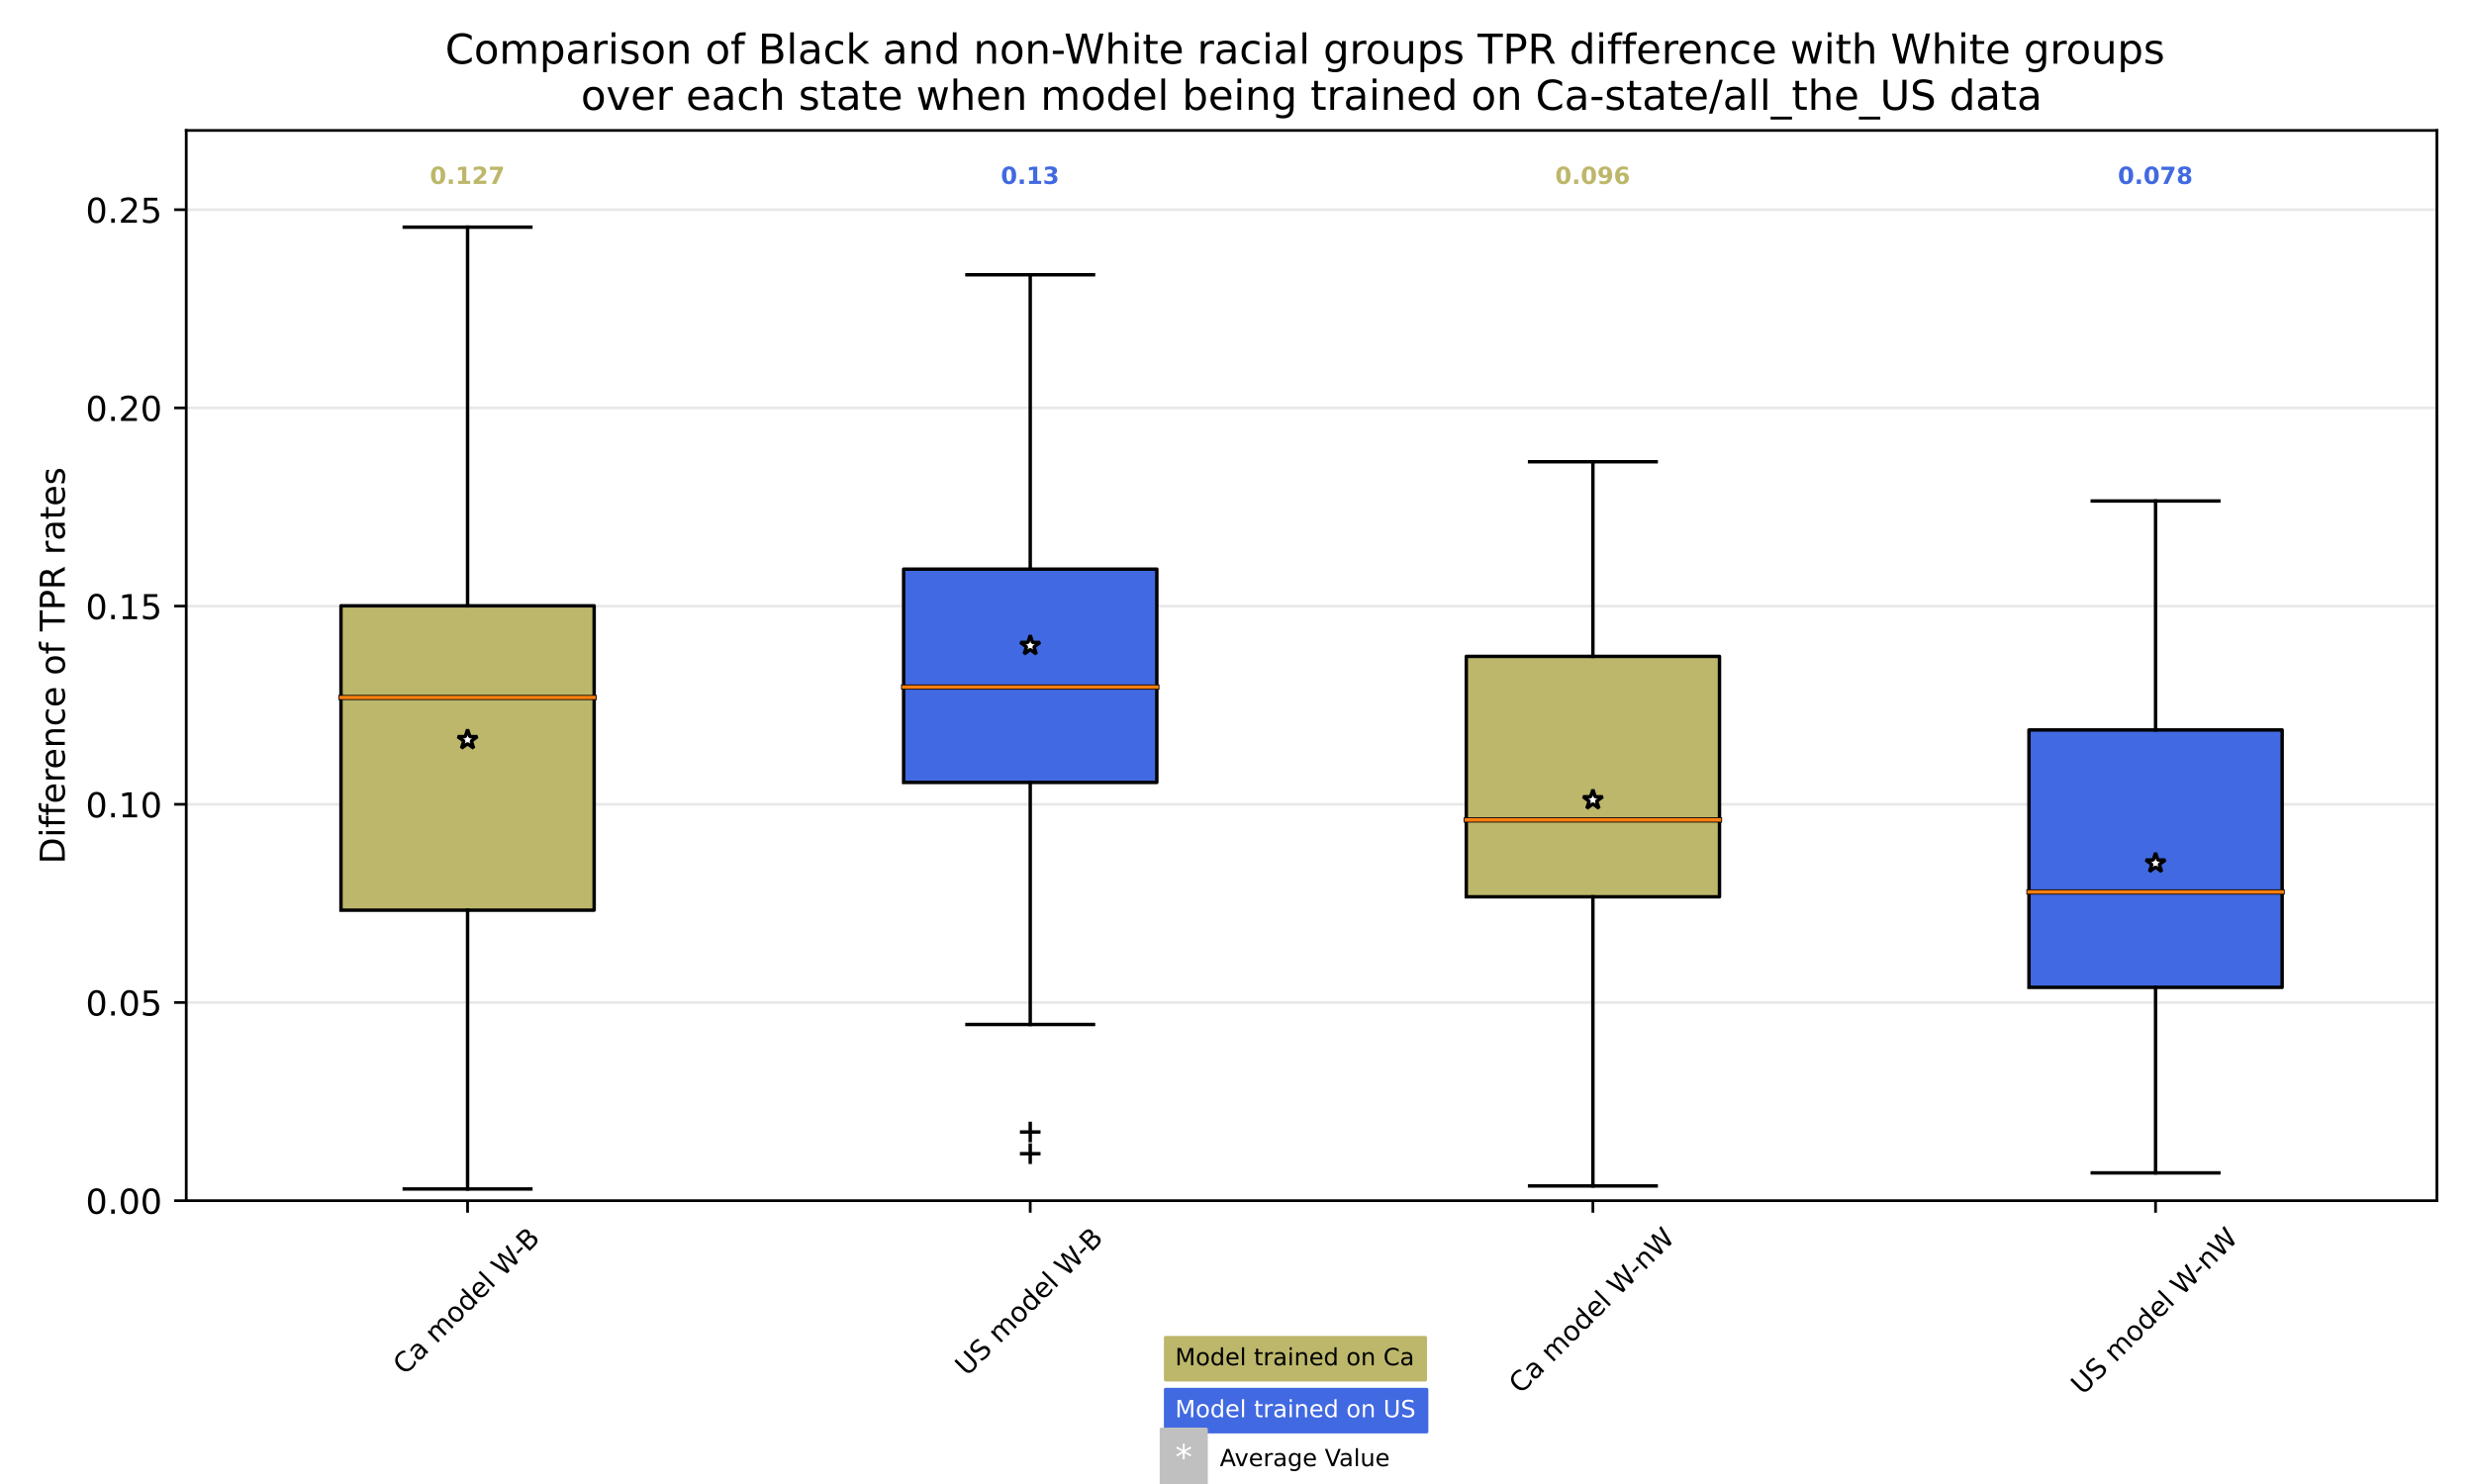 <?xml version="1.0" encoding="utf-8" standalone="no"?>
<!DOCTYPE svg PUBLIC "-//W3C//DTD SVG 1.1//EN"
  "http://www.w3.org/Graphics/SVG/1.1/DTD/svg11.dtd">
<!-- Created with matplotlib (https://matplotlib.org/) -->
<svg height="432pt" version="1.1" viewBox="0 0 720 432" width="720pt" xmlns="http://www.w3.org/2000/svg" xmlns:xlink="http://www.w3.org/1999/xlink">
 <defs>
  <style type="text/css">*{stroke-linecap:butt;stroke-linejoin:round;}</style>
 </defs>
 <g id="figure_1">
  <g id="patch_1">
   <path d="M 0 432 
L 720 432 
L 720 0 
L 0 0 
z
" style="fill:#ffffff;"/>
  </g>
  <g id="axes_1">
   <g id="patch_2">
    <path d="M 54.2 349.527 
L 709.2 349.527 
L 709.2 37.968 
L 54.2 37.968 
z
" style="fill:#ffffff;"/>
   </g>
   <g id="matplotlib.axis_1">
    <g id="xtick_1">
     <g id="line2d_1">
      <defs>
       <path d="M 0 0 
L 0 3.5 
" id="mcd577fee6e" style="stroke:#000000;stroke-width:0.8;"/>
      </defs>
      <g>
       <use style="stroke:#000000;stroke-width:0.8;" x="136.075" xlink:href="#mcd577fee6e" y="349.527"/>
      </g>
     </g>
     <g id="text_1">
      <!-- Ca model W-B -->
      <g transform="translate(117.78 400.536)rotate(-45)scale(0.08 -0.08)">
       <defs>
        <path d="M 64.406 67.281 
L 64.406 56.891 
Q 59.422 61.531 53.781 63.812 
Q 48.141 66.109 41.797 66.109 
Q 29.297 66.109 22.656 58.469 
Q 16.016 50.828 16.016 36.375 
Q 16.016 21.969 22.656 14.328 
Q 29.297 6.688 41.797 6.688 
Q 48.141 6.688 53.781 8.984 
Q 59.422 11.281 64.406 15.922 
L 64.406 5.609 
Q 59.234 2.094 53.438 0.328 
Q 47.656 -1.422 41.219 -1.422 
Q 24.656 -1.422 15.125 8.703 
Q 5.609 18.844 5.609 36.375 
Q 5.609 53.953 15.125 64.078 
Q 24.656 74.219 41.219 74.219 
Q 47.75 74.219 53.531 72.484 
Q 59.328 70.75 64.406 67.281 
z
" id="DejaVuSans-67"/>
        <path d="M 34.281 27.484 
Q 23.391 27.484 19.188 25 
Q 14.984 22.516 14.984 16.5 
Q 14.984 11.719 18.141 8.906 
Q 21.297 6.109 26.703 6.109 
Q 34.188 6.109 38.703 11.406 
Q 43.219 16.703 43.219 25.484 
L 43.219 27.484 
z
M 52.203 31.203 
L 52.203 0 
L 43.219 0 
L 43.219 8.297 
Q 40.141 3.328 35.547 0.953 
Q 30.953 -1.422 24.312 -1.422 
Q 15.922 -1.422 10.953 3.297 
Q 6 8.016 6 15.922 
Q 6 25.141 12.172 29.828 
Q 18.359 34.516 30.609 34.516 
L 43.219 34.516 
L 43.219 35.406 
Q 43.219 41.609 39.141 45 
Q 35.062 48.391 27.688 48.391 
Q 23 48.391 18.547 47.266 
Q 14.109 46.141 10.016 43.891 
L 10.016 52.203 
Q 14.938 54.109 19.578 55.047 
Q 24.219 56 28.609 56 
Q 40.484 56 46.344 49.844 
Q 52.203 43.703 52.203 31.203 
z
" id="DejaVuSans-97"/>
        <path id="DejaVuSans-32"/>
        <path d="M 52 44.188 
Q 55.375 50.25 60.062 53.125 
Q 64.75 56 71.094 56 
Q 79.641 56 84.281 50.016 
Q 88.922 44.047 88.922 33.016 
L 88.922 0 
L 79.891 0 
L 79.891 32.719 
Q 79.891 40.578 77.094 44.375 
Q 74.312 48.188 68.609 48.188 
Q 61.625 48.188 57.562 43.547 
Q 53.516 38.922 53.516 30.906 
L 53.516 0 
L 44.484 0 
L 44.484 32.719 
Q 44.484 40.625 41.703 44.406 
Q 38.922 48.188 33.109 48.188 
Q 26.219 48.188 22.156 43.531 
Q 18.109 38.875 18.109 30.906 
L 18.109 0 
L 9.078 0 
L 9.078 54.688 
L 18.109 54.688 
L 18.109 46.188 
Q 21.188 51.219 25.484 53.609 
Q 29.781 56 35.688 56 
Q 41.656 56 45.828 52.969 
Q 50 49.953 52 44.188 
z
" id="DejaVuSans-109"/>
        <path d="M 30.609 48.391 
Q 23.391 48.391 19.188 42.75 
Q 14.984 37.109 14.984 27.297 
Q 14.984 17.484 19.156 11.844 
Q 23.344 6.203 30.609 6.203 
Q 37.797 6.203 41.984 11.859 
Q 46.188 17.531 46.188 27.297 
Q 46.188 37.016 41.984 42.703 
Q 37.797 48.391 30.609 48.391 
z
M 30.609 56 
Q 42.328 56 49.016 48.375 
Q 55.719 40.766 55.719 27.297 
Q 55.719 13.875 49.016 6.219 
Q 42.328 -1.422 30.609 -1.422 
Q 18.844 -1.422 12.172 6.219 
Q 5.516 13.875 5.516 27.297 
Q 5.516 40.766 12.172 48.375 
Q 18.844 56 30.609 56 
z
" id="DejaVuSans-111"/>
        <path d="M 45.406 46.391 
L 45.406 75.984 
L 54.391 75.984 
L 54.391 0 
L 45.406 0 
L 45.406 8.203 
Q 42.578 3.328 38.25 0.953 
Q 33.938 -1.422 27.875 -1.422 
Q 17.969 -1.422 11.734 6.484 
Q 5.516 14.406 5.516 27.297 
Q 5.516 40.188 11.734 48.094 
Q 17.969 56 27.875 56 
Q 33.938 56 38.25 53.625 
Q 42.578 51.266 45.406 46.391 
z
M 14.797 27.297 
Q 14.797 17.391 18.875 11.75 
Q 22.953 6.109 30.078 6.109 
Q 37.203 6.109 41.297 11.75 
Q 45.406 17.391 45.406 27.297 
Q 45.406 37.203 41.297 42.844 
Q 37.203 48.484 30.078 48.484 
Q 22.953 48.484 18.875 42.844 
Q 14.797 37.203 14.797 27.297 
z
" id="DejaVuSans-100"/>
        <path d="M 56.203 29.594 
L 56.203 25.203 
L 14.891 25.203 
Q 15.484 15.922 20.484 11.062 
Q 25.484 6.203 34.422 6.203 
Q 39.594 6.203 44.453 7.469 
Q 49.312 8.734 54.109 11.281 
L 54.109 2.781 
Q 49.266 0.734 44.188 -0.344 
Q 39.109 -1.422 33.891 -1.422 
Q 20.797 -1.422 13.156 6.188 
Q 5.516 13.812 5.516 26.812 
Q 5.516 40.234 12.766 48.109 
Q 20.016 56 32.328 56 
Q 43.359 56 49.781 48.891 
Q 56.203 41.797 56.203 29.594 
z
M 47.219 32.234 
Q 47.125 39.594 43.094 43.984 
Q 39.062 48.391 32.422 48.391 
Q 24.906 48.391 20.391 44.141 
Q 15.875 39.891 15.188 32.172 
z
" id="DejaVuSans-101"/>
        <path d="M 9.422 75.984 
L 18.406 75.984 
L 18.406 0 
L 9.422 0 
z
" id="DejaVuSans-108"/>
        <path d="M 3.328 72.906 
L 13.281 72.906 
L 28.609 11.281 
L 43.891 72.906 
L 54.984 72.906 
L 70.312 11.281 
L 85.594 72.906 
L 95.609 72.906 
L 77.297 0 
L 64.891 0 
L 49.516 63.281 
L 33.984 0 
L 21.578 0 
z
" id="DejaVuSans-87"/>
        <path d="M 4.891 31.391 
L 31.203 31.391 
L 31.203 23.391 
L 4.891 23.391 
z
" id="DejaVuSans-45"/>
        <path d="M 19.672 34.812 
L 19.672 8.109 
L 35.5 8.109 
Q 43.453 8.109 47.281 11.406 
Q 51.125 14.703 51.125 21.484 
Q 51.125 28.328 47.281 31.562 
Q 43.453 34.812 35.5 34.812 
z
M 19.672 64.797 
L 19.672 42.828 
L 34.281 42.828 
Q 41.5 42.828 45.031 45.531 
Q 48.578 48.25 48.578 53.812 
Q 48.578 59.328 45.031 62.062 
Q 41.5 64.797 34.281 64.797 
z
M 9.812 72.906 
L 35.016 72.906 
Q 46.297 72.906 52.391 68.219 
Q 58.5 63.531 58.5 54.891 
Q 58.5 48.188 55.375 44.234 
Q 52.25 40.281 46.188 39.312 
Q 53.469 37.75 57.5 32.781 
Q 61.531 27.828 61.531 20.406 
Q 61.531 10.641 54.891 5.312 
Q 48.25 0 35.984 0 
L 9.812 0 
z
" id="DejaVuSans-66"/>
       </defs>
       <use xlink:href="#DejaVuSans-67"/>
       <use x="69.824" xlink:href="#DejaVuSans-97"/>
       <use x="131.104" xlink:href="#DejaVuSans-32"/>
       <use x="162.891" xlink:href="#DejaVuSans-109"/>
       <use x="260.303" xlink:href="#DejaVuSans-111"/>
       <use x="321.484" xlink:href="#DejaVuSans-100"/>
       <use x="384.961" xlink:href="#DejaVuSans-101"/>
       <use x="446.484" xlink:href="#DejaVuSans-108"/>
       <use x="474.268" xlink:href="#DejaVuSans-32"/>
       <use x="506.055" xlink:href="#DejaVuSans-87"/>
       <use x="600.932" xlink:href="#DejaVuSans-45"/>
       <use x="633.391" xlink:href="#DejaVuSans-66"/>
      </g>
     </g>
    </g>
    <g id="xtick_2">
     <g id="line2d_2">
      <g>
       <use style="stroke:#000000;stroke-width:0.8;" x="299.825" xlink:href="#mcd577fee6e" y="349.527"/>
      </g>
     </g>
     <g id="text_2">
      <!-- US model W-B -->
      <g transform="translate(281.373 400.851)rotate(-45)scale(0.08 -0.08)">
       <defs>
        <path d="M 8.688 72.906 
L 18.609 72.906 
L 18.609 28.609 
Q 18.609 16.891 22.844 11.734 
Q 27.094 6.594 36.625 6.594 
Q 46.094 6.594 50.344 11.734 
Q 54.594 16.891 54.594 28.609 
L 54.594 72.906 
L 64.5 72.906 
L 64.5 27.391 
Q 64.5 13.141 57.438 5.859 
Q 50.391 -1.422 36.625 -1.422 
Q 22.797 -1.422 15.734 5.859 
Q 8.688 13.141 8.688 27.391 
z
" id="DejaVuSans-85"/>
        <path d="M 53.516 70.516 
L 53.516 60.891 
Q 47.906 63.578 42.922 64.891 
Q 37.938 66.219 33.297 66.219 
Q 25.25 66.219 20.875 63.094 
Q 16.5 59.969 16.5 54.203 
Q 16.5 49.359 19.406 46.891 
Q 22.312 44.438 30.422 42.922 
L 36.375 41.703 
Q 47.406 39.594 52.656 34.297 
Q 57.906 29 57.906 20.125 
Q 57.906 9.516 50.797 4.047 
Q 43.703 -1.422 29.984 -1.422 
Q 24.812 -1.422 18.969 -0.25 
Q 13.141 0.922 6.891 3.219 
L 6.891 13.375 
Q 12.891 10.016 18.656 8.297 
Q 24.422 6.594 29.984 6.594 
Q 38.422 6.594 43.016 9.906 
Q 47.609 13.234 47.609 19.391 
Q 47.609 24.75 44.312 27.781 
Q 41.016 30.812 33.5 32.328 
L 27.484 33.5 
Q 16.453 35.688 11.516 40.375 
Q 6.594 45.062 6.594 53.422 
Q 6.594 63.094 13.406 68.656 
Q 20.219 74.219 32.172 74.219 
Q 37.312 74.219 42.625 73.281 
Q 47.953 72.359 53.516 70.516 
z
" id="DejaVuSans-83"/>
       </defs>
       <use xlink:href="#DejaVuSans-85"/>
       <use x="73.193" xlink:href="#DejaVuSans-83"/>
       <use x="136.67" xlink:href="#DejaVuSans-32"/>
       <use x="168.457" xlink:href="#DejaVuSans-109"/>
       <use x="265.869" xlink:href="#DejaVuSans-111"/>
       <use x="327.051" xlink:href="#DejaVuSans-100"/>
       <use x="390.527" xlink:href="#DejaVuSans-101"/>
       <use x="452.051" xlink:href="#DejaVuSans-108"/>
       <use x="479.834" xlink:href="#DejaVuSans-32"/>
       <use x="511.621" xlink:href="#DejaVuSans-87"/>
       <use x="606.498" xlink:href="#DejaVuSans-45"/>
       <use x="638.957" xlink:href="#DejaVuSans-66"/>
      </g>
     </g>
    </g>
    <g id="xtick_3">
     <g id="line2d_3">
      <g>
       <use style="stroke:#000000;stroke-width:0.8;" x="463.575" xlink:href="#mcd577fee6e" y="349.527"/>
      </g>
     </g>
     <g id="text_3">
      <!-- Ca model W-nW -->
      <g transform="translate(442.529 406.038)rotate(-45)scale(0.08 -0.08)">
       <defs>
        <path d="M 54.891 33.016 
L 54.891 0 
L 45.906 0 
L 45.906 32.719 
Q 45.906 40.484 42.875 44.328 
Q 39.844 48.188 33.797 48.188 
Q 26.516 48.188 22.312 43.547 
Q 18.109 38.922 18.109 30.906 
L 18.109 0 
L 9.078 0 
L 9.078 54.688 
L 18.109 54.688 
L 18.109 46.188 
Q 21.344 51.125 25.703 53.562 
Q 30.078 56 35.797 56 
Q 45.219 56 50.047 50.172 
Q 54.891 44.344 54.891 33.016 
z
" id="DejaVuSans-110"/>
       </defs>
       <use xlink:href="#DejaVuSans-67"/>
       <use x="69.824" xlink:href="#DejaVuSans-97"/>
       <use x="131.104" xlink:href="#DejaVuSans-32"/>
       <use x="162.891" xlink:href="#DejaVuSans-109"/>
       <use x="260.303" xlink:href="#DejaVuSans-111"/>
       <use x="321.484" xlink:href="#DejaVuSans-100"/>
       <use x="384.961" xlink:href="#DejaVuSans-101"/>
       <use x="446.484" xlink:href="#DejaVuSans-108"/>
       <use x="474.268" xlink:href="#DejaVuSans-32"/>
       <use x="506.055" xlink:href="#DejaVuSans-87"/>
       <use x="600.932" xlink:href="#DejaVuSans-45"/>
       <use x="637.016" xlink:href="#DejaVuSans-110"/>
       <use x="700.395" xlink:href="#DejaVuSans-87"/>
      </g>
     </g>
    </g>
    <g id="xtick_4">
     <g id="line2d_4">
      <g>
       <use style="stroke:#000000;stroke-width:0.8;" x="627.325" xlink:href="#mcd577fee6e" y="349.527"/>
      </g>
     </g>
     <g id="text_4">
      <!-- US model W-nW -->
      <g transform="translate(606.122 406.353)rotate(-45)scale(0.08 -0.08)">
       <use xlink:href="#DejaVuSans-85"/>
       <use x="73.193" xlink:href="#DejaVuSans-83"/>
       <use x="136.67" xlink:href="#DejaVuSans-32"/>
       <use x="168.457" xlink:href="#DejaVuSans-109"/>
       <use x="265.869" xlink:href="#DejaVuSans-111"/>
       <use x="327.051" xlink:href="#DejaVuSans-100"/>
       <use x="390.527" xlink:href="#DejaVuSans-101"/>
       <use x="452.051" xlink:href="#DejaVuSans-108"/>
       <use x="479.834" xlink:href="#DejaVuSans-32"/>
       <use x="511.621" xlink:href="#DejaVuSans-87"/>
       <use x="606.498" xlink:href="#DejaVuSans-45"/>
       <use x="642.582" xlink:href="#DejaVuSans-110"/>
       <use x="705.961" xlink:href="#DejaVuSans-87"/>
      </g>
     </g>
    </g>
    <g id="text_5">
     <!--   -->
     <g transform="translate(380.111 419.128)scale(0.1 -0.1)">
      <use xlink:href="#DejaVuSans-32"/>
     </g>
    </g>
   </g>
   <g id="matplotlib.axis_2">
    <g id="ytick_1">
     <g id="line2d_5">
      <path clip-path="url(#pe6676afaf5)" d="M 54.2 349.527 
L 709.2 349.527 
" style="fill:none;stroke:#d3d3d3;stroke-linecap:square;stroke-opacity:0.5;stroke-width:0.8;"/>
     </g>
     <g id="line2d_6">
      <defs>
       <path d="M 0 0 
L -3.5 0 
" id="m3fcc0affda" style="stroke:#000000;stroke-width:0.8;"/>
      </defs>
      <g>
       <use style="stroke:#000000;stroke-width:0.8;" x="54.2" xlink:href="#m3fcc0affda" y="349.527"/>
      </g>
     </g>
     <g id="text_6">
      <!-- 0.00 -->
      <g transform="translate(24.934 353.326)scale(0.1 -0.1)">
       <defs>
        <path d="M 31.781 66.406 
Q 24.172 66.406 20.328 58.906 
Q 16.5 51.422 16.5 36.375 
Q 16.5 21.391 20.328 13.891 
Q 24.172 6.391 31.781 6.391 
Q 39.453 6.391 43.281 13.891 
Q 47.125 21.391 47.125 36.375 
Q 47.125 51.422 43.281 58.906 
Q 39.453 66.406 31.781 66.406 
z
M 31.781 74.219 
Q 44.047 74.219 50.516 64.516 
Q 56.984 54.828 56.984 36.375 
Q 56.984 17.969 50.516 8.266 
Q 44.047 -1.422 31.781 -1.422 
Q 19.531 -1.422 13.062 8.266 
Q 6.594 17.969 6.594 36.375 
Q 6.594 54.828 13.062 64.516 
Q 19.531 74.219 31.781 74.219 
z
" id="DejaVuSans-48"/>
        <path d="M 10.688 12.406 
L 21 12.406 
L 21 0 
L 10.688 0 
z
" id="DejaVuSans-46"/>
       </defs>
       <use xlink:href="#DejaVuSans-48"/>
       <use x="63.623" xlink:href="#DejaVuSans-46"/>
       <use x="95.41" xlink:href="#DejaVuSans-48"/>
       <use x="159.033" xlink:href="#DejaVuSans-48"/>
      </g>
     </g>
    </g>
    <g id="ytick_2">
     <g id="line2d_7">
      <path clip-path="url(#pe6676afaf5)" d="M 54.2 291.83 
L 709.2 291.83 
" style="fill:none;stroke:#d3d3d3;stroke-linecap:square;stroke-opacity:0.5;stroke-width:0.8;"/>
     </g>
     <g id="line2d_8">
      <g>
       <use style="stroke:#000000;stroke-width:0.8;" x="54.2" xlink:href="#m3fcc0affda" y="291.83"/>
      </g>
     </g>
     <g id="text_7">
      <!-- 0.05 -->
      <g transform="translate(24.934 295.63)scale(0.1 -0.1)">
       <defs>
        <path d="M 10.797 72.906 
L 49.516 72.906 
L 49.516 64.594 
L 19.828 64.594 
L 19.828 46.734 
Q 21.969 47.469 24.109 47.828 
Q 26.266 48.188 28.422 48.188 
Q 40.625 48.188 47.75 41.5 
Q 54.891 34.812 54.891 23.391 
Q 54.891 11.625 47.562 5.094 
Q 40.234 -1.422 26.906 -1.422 
Q 22.312 -1.422 17.547 -0.641 
Q 12.797 0.141 7.719 1.703 
L 7.719 11.625 
Q 12.109 9.234 16.797 8.062 
Q 21.484 6.891 26.703 6.891 
Q 35.156 6.891 40.078 11.328 
Q 45.016 15.766 45.016 23.391 
Q 45.016 31 40.078 35.438 
Q 35.156 39.891 26.703 39.891 
Q 22.75 39.891 18.812 39.016 
Q 14.891 38.141 10.797 36.281 
z
" id="DejaVuSans-53"/>
       </defs>
       <use xlink:href="#DejaVuSans-48"/>
       <use x="63.623" xlink:href="#DejaVuSans-46"/>
       <use x="95.41" xlink:href="#DejaVuSans-48"/>
       <use x="159.033" xlink:href="#DejaVuSans-53"/>
      </g>
     </g>
    </g>
    <g id="ytick_3">
     <g id="line2d_9">
      <path clip-path="url(#pe6676afaf5)" d="M 54.2 234.134 
L 709.2 234.134 
" style="fill:none;stroke:#d3d3d3;stroke-linecap:square;stroke-opacity:0.5;stroke-width:0.8;"/>
     </g>
     <g id="line2d_10">
      <g>
       <use style="stroke:#000000;stroke-width:0.8;" x="54.2" xlink:href="#m3fcc0affda" y="234.134"/>
      </g>
     </g>
     <g id="text_8">
      <!-- 0.10 -->
      <g transform="translate(24.934 237.934)scale(0.1 -0.1)">
       <defs>
        <path d="M 12.406 8.297 
L 28.516 8.297 
L 28.516 63.922 
L 10.984 60.406 
L 10.984 69.391 
L 28.422 72.906 
L 38.281 72.906 
L 38.281 8.297 
L 54.391 8.297 
L 54.391 0 
L 12.406 0 
z
" id="DejaVuSans-49"/>
       </defs>
       <use xlink:href="#DejaVuSans-48"/>
       <use x="63.623" xlink:href="#DejaVuSans-46"/>
       <use x="95.41" xlink:href="#DejaVuSans-49"/>
       <use x="159.033" xlink:href="#DejaVuSans-48"/>
      </g>
     </g>
    </g>
    <g id="ytick_4">
     <g id="line2d_11">
      <path clip-path="url(#pe6676afaf5)" d="M 54.2 176.438 
L 709.2 176.438 
" style="fill:none;stroke:#d3d3d3;stroke-linecap:square;stroke-opacity:0.5;stroke-width:0.8;"/>
     </g>
     <g id="line2d_12">
      <g>
       <use style="stroke:#000000;stroke-width:0.8;" x="54.2" xlink:href="#m3fcc0affda" y="176.438"/>
      </g>
     </g>
     <g id="text_9">
      <!-- 0.15 -->
      <g transform="translate(24.934 180.238)scale(0.1 -0.1)">
       <use xlink:href="#DejaVuSans-48"/>
       <use x="63.623" xlink:href="#DejaVuSans-46"/>
       <use x="95.41" xlink:href="#DejaVuSans-49"/>
       <use x="159.033" xlink:href="#DejaVuSans-53"/>
      </g>
     </g>
    </g>
    <g id="ytick_5">
     <g id="line2d_13">
      <path clip-path="url(#pe6676afaf5)" d="M 54.2 118.742 
L 709.2 118.742 
" style="fill:none;stroke:#d3d3d3;stroke-linecap:square;stroke-opacity:0.5;stroke-width:0.8;"/>
     </g>
     <g id="line2d_14">
      <g>
       <use style="stroke:#000000;stroke-width:0.8;" x="54.2" xlink:href="#m3fcc0affda" y="118.742"/>
      </g>
     </g>
     <g id="text_10">
      <!-- 0.20 -->
      <g transform="translate(24.934 122.542)scale(0.1 -0.1)">
       <defs>
        <path d="M 19.188 8.297 
L 53.609 8.297 
L 53.609 0 
L 7.328 0 
L 7.328 8.297 
Q 12.938 14.109 22.625 23.891 
Q 32.328 33.688 34.812 36.531 
Q 39.547 41.844 41.422 45.531 
Q 43.312 49.219 43.312 52.781 
Q 43.312 58.594 39.234 62.25 
Q 35.156 65.922 28.609 65.922 
Q 23.969 65.922 18.812 64.312 
Q 13.672 62.703 7.812 59.422 
L 7.812 69.391 
Q 13.766 71.781 18.938 73 
Q 24.125 74.219 28.422 74.219 
Q 39.75 74.219 46.484 68.547 
Q 53.219 62.891 53.219 53.422 
Q 53.219 48.922 51.531 44.891 
Q 49.859 40.875 45.406 35.406 
Q 44.188 33.984 37.641 27.219 
Q 31.109 20.453 19.188 8.297 
z
" id="DejaVuSans-50"/>
       </defs>
       <use xlink:href="#DejaVuSans-48"/>
       <use x="63.623" xlink:href="#DejaVuSans-46"/>
       <use x="95.41" xlink:href="#DejaVuSans-50"/>
       <use x="159.033" xlink:href="#DejaVuSans-48"/>
      </g>
     </g>
    </g>
    <g id="ytick_6">
     <g id="line2d_15">
      <path clip-path="url(#pe6676afaf5)" d="M 54.2 61.046 
L 709.2 61.046 
" style="fill:none;stroke:#d3d3d3;stroke-linecap:square;stroke-opacity:0.5;stroke-width:0.8;"/>
     </g>
     <g id="line2d_16">
      <g>
       <use style="stroke:#000000;stroke-width:0.8;" x="54.2" xlink:href="#m3fcc0affda" y="61.046"/>
      </g>
     </g>
     <g id="text_11">
      <!-- 0.25 -->
      <g transform="translate(24.934 64.846)scale(0.1 -0.1)">
       <use xlink:href="#DejaVuSans-48"/>
       <use x="63.623" xlink:href="#DejaVuSans-46"/>
       <use x="95.41" xlink:href="#DejaVuSans-50"/>
       <use x="159.033" xlink:href="#DejaVuSans-53"/>
      </g>
     </g>
    </g>
    <g id="text_12">
     <!-- Difference of TPR rates -->
     <g transform="translate(18.855 251.488)rotate(-90)scale(0.1 -0.1)">
      <defs>
       <path d="M 19.672 64.797 
L 19.672 8.109 
L 31.594 8.109 
Q 46.688 8.109 53.688 14.938 
Q 60.688 21.781 60.688 36.531 
Q 60.688 51.172 53.688 57.984 
Q 46.688 64.797 31.594 64.797 
z
M 9.812 72.906 
L 30.078 72.906 
Q 51.266 72.906 61.172 64.094 
Q 71.094 55.281 71.094 36.531 
Q 71.094 17.672 61.125 8.828 
Q 51.172 0 30.078 0 
L 9.812 0 
z
" id="DejaVuSans-68"/>
       <path d="M 9.422 54.688 
L 18.406 54.688 
L 18.406 0 
L 9.422 0 
z
M 9.422 75.984 
L 18.406 75.984 
L 18.406 64.594 
L 9.422 64.594 
z
" id="DejaVuSans-105"/>
       <path d="M 37.109 75.984 
L 37.109 68.5 
L 28.516 68.5 
Q 23.688 68.5 21.797 66.547 
Q 19.922 64.594 19.922 59.516 
L 19.922 54.688 
L 34.719 54.688 
L 34.719 47.703 
L 19.922 47.703 
L 19.922 0 
L 10.891 0 
L 10.891 47.703 
L 2.297 47.703 
L 2.297 54.688 
L 10.891 54.688 
L 10.891 58.5 
Q 10.891 67.625 15.141 71.797 
Q 19.391 75.984 28.609 75.984 
z
" id="DejaVuSans-102"/>
       <path d="M 41.109 46.297 
Q 39.594 47.172 37.812 47.578 
Q 36.031 48 33.891 48 
Q 26.266 48 22.188 43.047 
Q 18.109 38.094 18.109 28.812 
L 18.109 0 
L 9.078 0 
L 9.078 54.688 
L 18.109 54.688 
L 18.109 46.188 
Q 20.953 51.172 25.484 53.578 
Q 30.031 56 36.531 56 
Q 37.453 56 38.578 55.875 
Q 39.703 55.766 41.062 55.516 
z
" id="DejaVuSans-114"/>
       <path d="M 48.781 52.594 
L 48.781 44.188 
Q 44.969 46.297 41.141 47.344 
Q 37.312 48.391 33.406 48.391 
Q 24.656 48.391 19.812 42.844 
Q 14.984 37.312 14.984 27.297 
Q 14.984 17.281 19.812 11.734 
Q 24.656 6.203 33.406 6.203 
Q 37.312 6.203 41.141 7.25 
Q 44.969 8.297 48.781 10.406 
L 48.781 2.094 
Q 45.016 0.344 40.984 -0.531 
Q 36.969 -1.422 32.422 -1.422 
Q 20.062 -1.422 12.781 6.344 
Q 5.516 14.109 5.516 27.297 
Q 5.516 40.672 12.859 48.328 
Q 20.219 56 33.016 56 
Q 37.156 56 41.109 55.141 
Q 45.062 54.297 48.781 52.594 
z
" id="DejaVuSans-99"/>
       <path d="M -0.297 72.906 
L 61.375 72.906 
L 61.375 64.594 
L 35.5 64.594 
L 35.5 0 
L 25.594 0 
L 25.594 64.594 
L -0.297 64.594 
z
" id="DejaVuSans-84"/>
       <path d="M 19.672 64.797 
L 19.672 37.406 
L 32.078 37.406 
Q 38.969 37.406 42.719 40.969 
Q 46.484 44.531 46.484 51.125 
Q 46.484 57.672 42.719 61.234 
Q 38.969 64.797 32.078 64.797 
z
M 9.812 72.906 
L 32.078 72.906 
Q 44.344 72.906 50.609 67.359 
Q 56.891 61.812 56.891 51.125 
Q 56.891 40.328 50.609 34.812 
Q 44.344 29.297 32.078 29.297 
L 19.672 29.297 
L 19.672 0 
L 9.812 0 
z
" id="DejaVuSans-80"/>
       <path d="M 44.391 34.188 
Q 47.562 33.109 50.562 29.594 
Q 53.562 26.078 56.594 19.922 
L 66.609 0 
L 56 0 
L 46.688 18.703 
Q 43.062 26.031 39.672 28.422 
Q 36.281 30.812 30.422 30.812 
L 19.672 30.812 
L 19.672 0 
L 9.812 0 
L 9.812 72.906 
L 32.078 72.906 
Q 44.578 72.906 50.734 67.672 
Q 56.891 62.453 56.891 51.906 
Q 56.891 45.016 53.688 40.469 
Q 50.484 35.938 44.391 34.188 
z
M 19.672 64.797 
L 19.672 38.922 
L 32.078 38.922 
Q 39.203 38.922 42.844 42.219 
Q 46.484 45.516 46.484 51.906 
Q 46.484 58.297 42.844 61.547 
Q 39.203 64.797 32.078 64.797 
z
" id="DejaVuSans-82"/>
       <path d="M 18.312 70.219 
L 18.312 54.688 
L 36.812 54.688 
L 36.812 47.703 
L 18.312 47.703 
L 18.312 18.016 
Q 18.312 11.328 20.141 9.422 
Q 21.969 7.516 27.594 7.516 
L 36.812 7.516 
L 36.812 0 
L 27.594 0 
Q 17.188 0 13.234 3.875 
Q 9.281 7.766 9.281 18.016 
L 9.281 47.703 
L 2.688 47.703 
L 2.688 54.688 
L 9.281 54.688 
L 9.281 70.219 
z
" id="DejaVuSans-116"/>
       <path d="M 44.281 53.078 
L 44.281 44.578 
Q 40.484 46.531 36.375 47.5 
Q 32.281 48.484 27.875 48.484 
Q 21.188 48.484 17.844 46.438 
Q 14.5 44.391 14.5 40.281 
Q 14.5 37.156 16.891 35.375 
Q 19.281 33.594 26.516 31.984 
L 29.594 31.297 
Q 39.156 29.25 43.188 25.516 
Q 47.219 21.781 47.219 15.094 
Q 47.219 7.469 41.188 3.016 
Q 35.156 -1.422 24.609 -1.422 
Q 20.219 -1.422 15.453 -0.562 
Q 10.688 0.297 5.422 2 
L 5.422 11.281 
Q 10.406 8.688 15.234 7.391 
Q 20.062 6.109 24.812 6.109 
Q 31.156 6.109 34.562 8.281 
Q 37.984 10.453 37.984 14.406 
Q 37.984 18.062 35.516 20.016 
Q 33.062 21.969 24.703 23.781 
L 21.578 24.516 
Q 13.234 26.266 9.516 29.906 
Q 5.812 33.547 5.812 39.891 
Q 5.812 47.609 11.281 51.797 
Q 16.75 56 26.812 56 
Q 31.781 56 36.172 55.266 
Q 40.578 54.547 44.281 53.078 
z
" id="DejaVuSans-115"/>
      </defs>
      <use xlink:href="#DejaVuSans-68"/>
      <use x="77.002" xlink:href="#DejaVuSans-105"/>
      <use x="104.785" xlink:href="#DejaVuSans-102"/>
      <use x="139.99" xlink:href="#DejaVuSans-102"/>
      <use x="175.195" xlink:href="#DejaVuSans-101"/>
      <use x="236.719" xlink:href="#DejaVuSans-114"/>
      <use x="275.582" xlink:href="#DejaVuSans-101"/>
      <use x="337.105" xlink:href="#DejaVuSans-110"/>
      <use x="400.484" xlink:href="#DejaVuSans-99"/>
      <use x="455.465" xlink:href="#DejaVuSans-101"/>
      <use x="516.988" xlink:href="#DejaVuSans-32"/>
      <use x="548.775" xlink:href="#DejaVuSans-111"/>
      <use x="609.957" xlink:href="#DejaVuSans-102"/>
      <use x="645.162" xlink:href="#DejaVuSans-32"/>
      <use x="676.949" xlink:href="#DejaVuSans-84"/>
      <use x="738.033" xlink:href="#DejaVuSans-80"/>
      <use x="798.336" xlink:href="#DejaVuSans-82"/>
      <use x="867.818" xlink:href="#DejaVuSans-32"/>
      <use x="899.605" xlink:href="#DejaVuSans-114"/>
      <use x="940.719" xlink:href="#DejaVuSans-97"/>
      <use x="1001.998" xlink:href="#DejaVuSans-116"/>
      <use x="1041.207" xlink:href="#DejaVuSans-101"/>
      <use x="1102.73" xlink:href="#DejaVuSans-115"/>
     </g>
    </g>
   </g>
   <g id="patch_3">
    <path clip-path="url(#pe6676afaf5)" d="M 99.231 264.957 
L 172.919 264.957 
L 172.919 176.345 
L 99.231 176.345 
z
" style="fill:#bdb76b;"/>
   </g>
   <g id="patch_4">
    <path clip-path="url(#pe6676afaf5)" d="M 262.981 227.767 
L 336.669 227.767 
L 336.669 165.676 
L 262.981 165.676 
z
" style="fill:#4169e1;"/>
   </g>
   <g id="patch_5">
    <path clip-path="url(#pe6676afaf5)" d="M 426.731 261.061 
L 500.419 261.061 
L 500.419 191.071 
L 426.731 191.071 
z
" style="fill:#bdb76b;"/>
   </g>
   <g id="patch_6">
    <path clip-path="url(#pe6676afaf5)" d="M 590.481 287.421 
L 664.169 287.421 
L 664.169 212.481 
L 590.481 212.481 
z
" style="fill:#4169e1;"/>
   </g>
   <g id="line2d_17">
    <path clip-path="url(#pe6676afaf5)" d="M 99.231 264.957 
L 172.919 264.957 
L 172.919 176.345 
L 99.231 176.345 
L 99.231 264.957 
" style="fill:none;stroke:#000000;stroke-linecap:square;"/>
   </g>
   <g id="line2d_18">
    <path clip-path="url(#pe6676afaf5)" d="M 136.075 264.957 
L 136.075 346.122 
" style="fill:none;stroke:#000000;stroke-linecap:square;"/>
   </g>
   <g id="line2d_19">
    <path clip-path="url(#pe6676afaf5)" d="M 136.075 176.345 
L 136.075 66.131 
" style="fill:none;stroke:#000000;stroke-linecap:square;"/>
   </g>
   <g id="line2d_20">
    <path clip-path="url(#pe6676afaf5)" d="M 117.653 346.122 
L 154.497 346.122 
" style="fill:none;stroke:#000000;stroke-linecap:square;"/>
   </g>
   <g id="line2d_21">
    <path clip-path="url(#pe6676afaf5)" d="M 117.653 66.131 
L 154.497 66.131 
" style="fill:none;stroke:#000000;stroke-linecap:square;"/>
   </g>
   <g id="line2d_22"/>
   <g id="line2d_23">
    <path clip-path="url(#pe6676afaf5)" d="M 262.981 227.767 
L 336.669 227.767 
L 336.669 165.676 
L 262.981 165.676 
L 262.981 227.767 
" style="fill:none;stroke:#000000;stroke-linecap:square;"/>
   </g>
   <g id="line2d_24">
    <path clip-path="url(#pe6676afaf5)" d="M 299.825 227.767 
L 299.825 298.234 
" style="fill:none;stroke:#000000;stroke-linecap:square;"/>
   </g>
   <g id="line2d_25">
    <path clip-path="url(#pe6676afaf5)" d="M 299.825 165.676 
L 299.825 79.978 
" style="fill:none;stroke:#000000;stroke-linecap:square;"/>
   </g>
   <g id="line2d_26">
    <path clip-path="url(#pe6676afaf5)" d="M 281.403 298.234 
L 318.247 298.234 
" style="fill:none;stroke:#000000;stroke-linecap:square;"/>
   </g>
   <g id="line2d_27">
    <path clip-path="url(#pe6676afaf5)" d="M 281.403 79.978 
L 318.247 79.978 
" style="fill:none;stroke:#000000;stroke-linecap:square;"/>
   </g>
   <g id="line2d_28">
    <defs>
     <path d="M -3 0 
L 3 0 
M 0 3 
L 0 -3 
" id="m4c919e867b" style="stroke:#000000;"/>
    </defs>
    <g clip-path="url(#pe6676afaf5)">
     <use style="fill-opacity:0;stroke:#000000;" x="299.825" xlink:href="#m4c919e867b" y="335.838"/>
     <use style="fill-opacity:0;stroke:#000000;" x="299.825" xlink:href="#m4c919e867b" y="329.531"/>
     <use style="fill-opacity:0;stroke:#000000;" x="299.825" xlink:href="#m4c919e867b" y="-1"/>
    </g>
   </g>
   <g id="line2d_29">
    <path clip-path="url(#pe6676afaf5)" d="M 426.731 261.061 
L 500.419 261.061 
L 500.419 191.071 
L 426.731 191.071 
L 426.731 261.061 
" style="fill:none;stroke:#000000;stroke-linecap:square;"/>
   </g>
   <g id="line2d_30">
    <path clip-path="url(#pe6676afaf5)" d="M 463.575 261.061 
L 463.575 345.23 
" style="fill:none;stroke:#000000;stroke-linecap:square;"/>
   </g>
   <g id="line2d_31">
    <path clip-path="url(#pe6676afaf5)" d="M 463.575 191.071 
L 463.575 134.413 
" style="fill:none;stroke:#000000;stroke-linecap:square;"/>
   </g>
   <g id="line2d_32">
    <path clip-path="url(#pe6676afaf5)" d="M 445.153 345.23 
L 481.997 345.23 
" style="fill:none;stroke:#000000;stroke-linecap:square;"/>
   </g>
   <g id="line2d_33">
    <path clip-path="url(#pe6676afaf5)" d="M 445.153 134.413 
L 481.997 134.413 
" style="fill:none;stroke:#000000;stroke-linecap:square;"/>
   </g>
   <g id="line2d_34"/>
   <g id="line2d_35">
    <path clip-path="url(#pe6676afaf5)" d="M 590.481 287.421 
L 664.169 287.421 
L 664.169 212.481 
L 590.481 212.481 
L 590.481 287.421 
" style="fill:none;stroke:#000000;stroke-linecap:square;"/>
   </g>
   <g id="line2d_36">
    <path clip-path="url(#pe6676afaf5)" d="M 627.325 287.421 
L 627.325 341.425 
" style="fill:none;stroke:#000000;stroke-linecap:square;"/>
   </g>
   <g id="line2d_37">
    <path clip-path="url(#pe6676afaf5)" d="M 627.325 212.481 
L 627.325 145.845 
" style="fill:none;stroke:#000000;stroke-linecap:square;"/>
   </g>
   <g id="line2d_38">
    <path clip-path="url(#pe6676afaf5)" d="M 608.903 341.425 
L 645.747 341.425 
" style="fill:none;stroke:#000000;stroke-linecap:square;"/>
   </g>
   <g id="line2d_39">
    <path clip-path="url(#pe6676afaf5)" d="M 608.903 145.845 
L 645.747 145.845 
" style="fill:none;stroke:#000000;stroke-linecap:square;"/>
   </g>
   <g id="line2d_40"/>
   <g id="line2d_41">
    <path clip-path="url(#pe6676afaf5)" d="M 99.231 203.041 
" style="fill:none;stroke:#000000;stroke-linecap:square;stroke-width:1.5;"/>
   </g>
   <g id="line2d_42">
    <path clip-path="url(#pe6676afaf5)" d="M 99.231 203.041 
L 172.919 203.041 
" style="fill:none;stroke:#000000;stroke-linecap:square;stroke-width:1.5;"/>
   </g>
   <g id="line2d_43">
    <path clip-path="url(#pe6676afaf5)" d="M 136.075 215.358 
" style="fill:none;stroke:#ffffff;stroke-linecap:square;stroke-width:1.5;"/>
    <defs>
     <path d="M 0 -3 
L -0.674 -0.927 
L -2.853 -0.927 
L -1.09 0.354 
L -1.763 2.427 
L -0 1.146 
L 1.763 2.427 
L 1.09 0.354 
L 2.853 -0.927 
L 0.674 -0.927 
z
" id="m212a15da66" style="stroke:#000000;stroke-linejoin:bevel;"/>
    </defs>
    <g clip-path="url(#pe6676afaf5)">
     <use style="fill:#ffffff;stroke:#000000;stroke-linejoin:bevel;" x="136.075" xlink:href="#m212a15da66" y="215.358"/>
    </g>
   </g>
   <g id="line2d_44">
    <path clip-path="url(#pe6676afaf5)" d="M 262.981 200.013 
" style="fill:none;stroke:#000000;stroke-linecap:square;stroke-width:1.5;"/>
   </g>
   <g id="line2d_45">
    <path clip-path="url(#pe6676afaf5)" d="M 262.981 200.013 
L 336.669 200.013 
" style="fill:none;stroke:#000000;stroke-linecap:square;stroke-width:1.5;"/>
   </g>
   <g id="line2d_46">
    <path clip-path="url(#pe6676afaf5)" d="M 299.825 187.943 
" style="fill:none;stroke:#ffffff;stroke-linecap:square;stroke-width:1.5;"/>
    <g clip-path="url(#pe6676afaf5)">
     <use style="fill:#ffffff;stroke:#000000;stroke-linejoin:bevel;" x="299.825" xlink:href="#m212a15da66" y="187.943"/>
    </g>
   </g>
   <g id="line2d_47">
    <path clip-path="url(#pe6676afaf5)" d="M 426.731 238.684 
" style="fill:none;stroke:#000000;stroke-linecap:square;stroke-width:1.5;"/>
   </g>
   <g id="line2d_48">
    <path clip-path="url(#pe6676afaf5)" d="M 426.731 238.684 
L 500.419 238.684 
" style="fill:none;stroke:#000000;stroke-linecap:square;stroke-width:1.5;"/>
   </g>
   <g id="line2d_49">
    <path clip-path="url(#pe6676afaf5)" d="M 463.575 232.867 
" style="fill:none;stroke:#ffffff;stroke-linecap:square;stroke-width:1.5;"/>
    <g clip-path="url(#pe6676afaf5)">
     <use style="fill:#ffffff;stroke:#000000;stroke-linejoin:bevel;" x="463.575" xlink:href="#m212a15da66" y="232.867"/>
    </g>
   </g>
   <g id="line2d_50">
    <path clip-path="url(#pe6676afaf5)" d="M 590.481 259.651 
" style="fill:none;stroke:#000000;stroke-linecap:square;stroke-width:1.5;"/>
   </g>
   <g id="line2d_51">
    <path clip-path="url(#pe6676afaf5)" d="M 590.481 259.651 
L 664.169 259.651 
" style="fill:none;stroke:#000000;stroke-linecap:square;stroke-width:1.5;"/>
   </g>
   <g id="line2d_52">
    <path clip-path="url(#pe6676afaf5)" d="M 627.325 251.274 
" style="fill:none;stroke:#ffffff;stroke-linecap:square;stroke-width:1.5;"/>
    <g clip-path="url(#pe6676afaf5)">
     <use style="fill:#ffffff;stroke:#000000;stroke-linejoin:bevel;" x="627.325" xlink:href="#m212a15da66" y="251.274"/>
    </g>
   </g>
   <g id="line2d_53">
    <path clip-path="url(#pe6676afaf5)" d="M 99.231 203.041 
L 172.919 203.041 
" style="fill:none;stroke:#ff7f0e;stroke-linecap:square;"/>
   </g>
   <g id="line2d_54">
    <path clip-path="url(#pe6676afaf5)" d="M 262.981 200.013 
L 336.669 200.013 
" style="fill:none;stroke:#ff7f0e;stroke-linecap:square;"/>
   </g>
   <g id="line2d_55">
    <path clip-path="url(#pe6676afaf5)" d="M 426.731 238.684 
L 500.419 238.684 
" style="fill:none;stroke:#ff7f0e;stroke-linecap:square;"/>
   </g>
   <g id="line2d_56">
    <path clip-path="url(#pe6676afaf5)" d="M 590.481 259.651 
L 664.169 259.651 
" style="fill:none;stroke:#ff7f0e;stroke-linecap:square;"/>
   </g>
   <g id="patch_7">
    <path d="M 54.2 349.527 
L 54.2 37.968 
" style="fill:none;stroke:#000000;stroke-linecap:square;stroke-linejoin:miter;stroke-width:0.8;"/>
   </g>
   <g id="patch_8">
    <path d="M 709.2 349.527 
L 709.2 37.968 
" style="fill:none;stroke:#000000;stroke-linecap:square;stroke-linejoin:miter;stroke-width:0.8;"/>
   </g>
   <g id="patch_9">
    <path d="M 54.2 349.527 
L 709.2 349.527 
" style="fill:none;stroke:#000000;stroke-linecap:square;stroke-linejoin:miter;stroke-width:0.8;"/>
   </g>
   <g id="patch_10">
    <path d="M 54.2 37.968 
L 709.2 37.968 
" style="fill:none;stroke:#000000;stroke-linecap:square;stroke-linejoin:miter;stroke-width:0.8;"/>
   </g>
   <g id="text_13">
    <!-- 0.127 -->
    <g style="fill:#bdb76b;" transform="translate(125.099 53.546)scale(0.069 -0.069)">
     <defs>
      <path d="M 46 36.531 
Q 46 50.203 43.438 55.781 
Q 40.875 61.375 34.812 61.375 
Q 28.766 61.375 26.172 55.781 
Q 23.578 50.203 23.578 36.531 
Q 23.578 22.703 26.172 17.031 
Q 28.766 11.375 34.812 11.375 
Q 40.828 11.375 43.406 17.031 
Q 46 22.703 46 36.531 
z
M 64.797 36.375 
Q 64.797 18.266 56.984 8.422 
Q 49.172 -1.422 34.812 -1.422 
Q 20.406 -1.422 12.594 8.422 
Q 4.781 18.266 4.781 36.375 
Q 4.781 54.547 12.594 64.375 
Q 20.406 74.219 34.812 74.219 
Q 49.172 74.219 56.984 64.375 
Q 64.797 54.547 64.797 36.375 
z
" id="DejaVuSans-Bold-48"/>
      <path d="M 10.203 18.891 
L 27.781 18.891 
L 27.781 0 
L 10.203 0 
z
" id="DejaVuSans-Bold-46"/>
      <path d="M 11.719 12.984 
L 28.328 12.984 
L 28.328 60.109 
L 11.281 56.594 
L 11.281 69.391 
L 28.219 72.906 
L 46.094 72.906 
L 46.094 12.984 
L 62.703 12.984 
L 62.703 0 
L 11.719 0 
z
" id="DejaVuSans-Bold-49"/>
      <path d="M 28.812 13.812 
L 60.891 13.812 
L 60.891 0 
L 7.906 0 
L 7.906 13.812 
L 34.516 37.312 
Q 38.094 40.531 39.797 43.609 
Q 41.5 46.688 41.5 50 
Q 41.5 55.125 38.062 58.25 
Q 34.625 61.375 28.906 61.375 
Q 24.516 61.375 19.281 59.5 
Q 14.062 57.625 8.109 53.906 
L 8.109 69.922 
Q 14.453 72.016 20.656 73.109 
Q 26.859 74.219 32.812 74.219 
Q 45.906 74.219 53.156 68.453 
Q 60.406 62.703 60.406 52.391 
Q 60.406 46.438 57.328 41.281 
Q 54.25 36.141 44.391 27.484 
z
" id="DejaVuSans-Bold-50"/>
      <path d="M 6.688 72.906 
L 61.625 72.906 
L 61.625 62.312 
L 33.203 0 
L 14.891 0 
L 41.797 59.078 
L 6.688 59.078 
z
" id="DejaVuSans-Bold-55"/>
     </defs>
     <use xlink:href="#DejaVuSans-Bold-48"/>
     <use x="69.58" xlink:href="#DejaVuSans-Bold-46"/>
     <use x="107.568" xlink:href="#DejaVuSans-Bold-49"/>
     <use x="177.148" xlink:href="#DejaVuSans-Bold-50"/>
     <use x="246.729" xlink:href="#DejaVuSans-Bold-55"/>
    </g>
   </g>
   <g id="text_14">
    <!-- 0.13 -->
    <g style="fill:#4169e1;" transform="translate(291.264 53.546)scale(0.069 -0.069)">
     <defs>
      <path d="M 46.578 39.312 
Q 53.953 37.406 57.781 32.688 
Q 61.625 27.984 61.625 20.703 
Q 61.625 9.859 53.312 4.219 
Q 45.016 -1.422 29.109 -1.422 
Q 23.484 -1.422 17.844 -0.516 
Q 12.203 0.391 6.688 2.203 
L 6.688 16.703 
Q 11.969 14.062 17.156 12.719 
Q 22.359 11.375 27.391 11.375 
Q 34.859 11.375 38.844 13.953 
Q 42.828 16.547 42.828 21.391 
Q 42.828 26.375 38.75 28.938 
Q 34.672 31.5 26.703 31.5 
L 19.188 31.5 
L 19.188 43.609 
L 27.094 43.609 
Q 34.188 43.609 37.641 45.828 
Q 41.109 48.047 41.109 52.594 
Q 41.109 56.781 37.734 59.078 
Q 34.375 61.375 28.219 61.375 
Q 23.688 61.375 19.047 60.344 
Q 14.406 59.328 9.812 57.328 
L 9.812 71.094 
Q 15.375 72.656 20.844 73.438 
Q 26.312 74.219 31.594 74.219 
Q 45.797 74.219 52.844 69.547 
Q 59.906 64.891 59.906 55.516 
Q 59.906 49.125 56.531 45.047 
Q 53.172 40.969 46.578 39.312 
z
" id="DejaVuSans-Bold-51"/>
     </defs>
     <use xlink:href="#DejaVuSans-Bold-48"/>
     <use x="69.58" xlink:href="#DejaVuSans-Bold-46"/>
     <use x="107.568" xlink:href="#DejaVuSans-Bold-49"/>
     <use x="177.148" xlink:href="#DejaVuSans-Bold-51"/>
    </g>
   </g>
   <g id="text_15">
    <!-- 0.096 -->
    <g style="fill:#bdb76b;" transform="translate(452.599 53.546)scale(0.069 -0.069)">
     <defs>
      <path d="M 10.016 1.609 
L 10.016 15.094 
Q 14.5 12.984 18.594 11.938 
Q 22.703 10.891 26.703 10.891 
Q 35.109 10.891 39.797 15.547 
Q 44.484 20.219 45.312 29.391 
Q 42 26.953 38.234 25.734 
Q 34.469 24.516 30.078 24.516 
Q 18.891 24.516 12.031 31.031 
Q 5.172 37.547 5.172 48.188 
Q 5.172 59.969 12.812 67.047 
Q 20.453 74.125 33.297 74.125 
Q 47.562 74.125 55.375 64.5 
Q 63.188 54.891 63.188 37.312 
Q 63.188 19.234 54.047 8.906 
Q 44.922 -1.422 29 -1.422 
Q 23.875 -1.422 19.188 -0.656 
Q 14.5 0.094 10.016 1.609 
z
M 33.203 36.719 
Q 38.141 36.719 40.625 39.906 
Q 43.109 43.109 43.109 49.516 
Q 43.109 55.859 40.625 59.078 
Q 38.141 62.312 33.203 62.312 
Q 28.266 62.312 25.781 59.078 
Q 23.297 55.859 23.297 49.516 
Q 23.297 43.109 25.781 39.906 
Q 28.266 36.719 33.203 36.719 
z
" id="DejaVuSans-Bold-57"/>
      <path d="M 36.188 35.984 
Q 31.25 35.984 28.781 32.781 
Q 26.312 29.594 26.312 23.188 
Q 26.312 16.797 28.781 13.594 
Q 31.25 10.406 36.188 10.406 
Q 41.156 10.406 43.625 13.594 
Q 46.094 16.797 46.094 23.188 
Q 46.094 29.594 43.625 32.781 
Q 41.156 35.984 36.188 35.984 
z
M 59.422 71 
L 59.422 57.516 
Q 54.781 59.719 50.672 60.766 
Q 46.578 61.812 42.672 61.812 
Q 34.281 61.812 29.594 57.141 
Q 24.906 52.484 24.125 43.312 
Q 27.344 45.703 31.094 46.891 
Q 34.859 48.094 39.312 48.094 
Q 50.484 48.094 57.344 41.547 
Q 64.203 35.016 64.203 24.422 
Q 64.203 12.703 56.531 5.641 
Q 48.875 -1.422 35.984 -1.422 
Q 21.781 -1.422 13.984 8.172 
Q 6.203 17.781 6.203 35.406 
Q 6.203 53.469 15.312 63.797 
Q 24.422 74.125 40.281 74.125 
Q 45.312 74.125 50.047 73.344 
Q 54.781 72.562 59.422 71 
z
" id="DejaVuSans-Bold-54"/>
     </defs>
     <use xlink:href="#DejaVuSans-Bold-48"/>
     <use x="69.58" xlink:href="#DejaVuSans-Bold-46"/>
     <use x="107.568" xlink:href="#DejaVuSans-Bold-48"/>
     <use x="177.148" xlink:href="#DejaVuSans-Bold-57"/>
     <use x="246.729" xlink:href="#DejaVuSans-Bold-54"/>
    </g>
   </g>
   <g id="text_16">
    <!-- 0.078 -->
    <g style="fill:#4169e1;" transform="translate(616.349 53.546)scale(0.069 -0.069)">
     <defs>
      <path d="M 34.812 32.625 
Q 29.547 32.625 26.703 29.734 
Q 23.875 26.859 23.875 21.484 
Q 23.875 16.109 26.703 13.25 
Q 29.547 10.406 34.812 10.406 
Q 40.047 10.406 42.828 13.25 
Q 45.609 16.109 45.609 21.484 
Q 45.609 26.906 42.828 29.766 
Q 40.047 32.625 34.812 32.625 
z
M 21.094 38.812 
Q 14.453 40.828 11.078 44.969 
Q 7.719 49.125 7.719 55.328 
Q 7.719 64.547 14.594 69.375 
Q 21.484 74.219 34.812 74.219 
Q 48.047 74.219 54.922 69.406 
Q 61.812 64.594 61.812 55.328 
Q 61.812 49.125 58.422 44.969 
Q 55.031 40.828 48.391 38.812 
Q 55.812 36.766 59.594 32.156 
Q 63.375 27.547 63.375 20.516 
Q 63.375 9.672 56.172 4.125 
Q 48.969 -1.422 34.812 -1.422 
Q 20.609 -1.422 13.359 4.125 
Q 6.109 9.672 6.109 20.516 
Q 6.109 27.547 9.891 32.156 
Q 13.672 36.766 21.094 38.812 
z
M 25.484 53.422 
Q 25.484 49.078 27.906 46.734 
Q 30.328 44.391 34.812 44.391 
Q 39.203 44.391 41.594 46.734 
Q 44 49.078 44 53.422 
Q 44 57.766 41.594 60.078 
Q 39.203 62.406 34.812 62.406 
Q 30.328 62.406 27.906 60.062 
Q 25.484 57.719 25.484 53.422 
z
" id="DejaVuSans-Bold-56"/>
     </defs>
     <use xlink:href="#DejaVuSans-Bold-48"/>
     <use x="69.58" xlink:href="#DejaVuSans-Bold-46"/>
     <use x="107.568" xlink:href="#DejaVuSans-Bold-48"/>
     <use x="177.148" xlink:href="#DejaVuSans-Bold-55"/>
     <use x="246.729" xlink:href="#DejaVuSans-Bold-56"/>
    </g>
   </g>
   <g id="text_17">
    <!-- Comparison of Black and non-White racial groups TPR difference with White groups  -->
    <g transform="translate(129.555 18.531)scale(0.12 -0.12)">
     <defs>
      <path d="M 18.109 8.203 
L 18.109 -20.797 
L 9.078 -20.797 
L 9.078 54.688 
L 18.109 54.688 
L 18.109 46.391 
Q 20.953 51.266 25.266 53.625 
Q 29.594 56 35.594 56 
Q 45.562 56 51.781 48.094 
Q 58.016 40.188 58.016 27.297 
Q 58.016 14.406 51.781 6.484 
Q 45.562 -1.422 35.594 -1.422 
Q 29.594 -1.422 25.266 0.953 
Q 20.953 3.328 18.109 8.203 
z
M 48.688 27.297 
Q 48.688 37.203 44.609 42.844 
Q 40.531 48.484 33.406 48.484 
Q 26.266 48.484 22.188 42.844 
Q 18.109 37.203 18.109 27.297 
Q 18.109 17.391 22.188 11.75 
Q 26.266 6.109 33.406 6.109 
Q 40.531 6.109 44.609 11.75 
Q 48.688 17.391 48.688 27.297 
z
" id="DejaVuSans-112"/>
      <path d="M 9.078 75.984 
L 18.109 75.984 
L 18.109 31.109 
L 44.922 54.688 
L 56.391 54.688 
L 27.391 29.109 
L 57.625 0 
L 45.906 0 
L 18.109 26.703 
L 18.109 0 
L 9.078 0 
z
" id="DejaVuSans-107"/>
      <path d="M 54.891 33.016 
L 54.891 0 
L 45.906 0 
L 45.906 32.719 
Q 45.906 40.484 42.875 44.328 
Q 39.844 48.188 33.797 48.188 
Q 26.516 48.188 22.312 43.547 
Q 18.109 38.922 18.109 30.906 
L 18.109 0 
L 9.078 0 
L 9.078 75.984 
L 18.109 75.984 
L 18.109 46.188 
Q 21.344 51.125 25.703 53.562 
Q 30.078 56 35.797 56 
Q 45.219 56 50.047 50.172 
Q 54.891 44.344 54.891 33.016 
z
" id="DejaVuSans-104"/>
      <path d="M 45.406 27.984 
Q 45.406 37.75 41.375 43.109 
Q 37.359 48.484 30.078 48.484 
Q 22.859 48.484 18.828 43.109 
Q 14.797 37.75 14.797 27.984 
Q 14.797 18.266 18.828 12.891 
Q 22.859 7.516 30.078 7.516 
Q 37.359 7.516 41.375 12.891 
Q 45.406 18.266 45.406 27.984 
z
M 54.391 6.781 
Q 54.391 -7.172 48.188 -13.984 
Q 42 -20.797 29.203 -20.797 
Q 24.469 -20.797 20.266 -20.094 
Q 16.062 -19.391 12.109 -17.922 
L 12.109 -9.188 
Q 16.062 -11.328 19.922 -12.344 
Q 23.781 -13.375 27.781 -13.375 
Q 36.625 -13.375 41.016 -8.766 
Q 45.406 -4.156 45.406 5.172 
L 45.406 9.625 
Q 42.625 4.781 38.281 2.391 
Q 33.938 0 27.875 0 
Q 17.828 0 11.672 7.656 
Q 5.516 15.328 5.516 27.984 
Q 5.516 40.672 11.672 48.328 
Q 17.828 56 27.875 56 
Q 33.938 56 38.281 53.609 
Q 42.625 51.219 45.406 46.391 
L 45.406 54.688 
L 54.391 54.688 
z
" id="DejaVuSans-103"/>
      <path d="M 8.5 21.578 
L 8.5 54.688 
L 17.484 54.688 
L 17.484 21.922 
Q 17.484 14.156 20.5 10.266 
Q 23.531 6.391 29.594 6.391 
Q 36.859 6.391 41.078 11.031 
Q 45.312 15.672 45.312 23.688 
L 45.312 54.688 
L 54.297 54.688 
L 54.297 0 
L 45.312 0 
L 45.312 8.406 
Q 42.047 3.422 37.719 1 
Q 33.406 -1.422 27.688 -1.422 
Q 18.266 -1.422 13.375 4.438 
Q 8.5 10.297 8.5 21.578 
z
M 31.109 56 
z
" id="DejaVuSans-117"/>
      <path d="M 4.203 54.688 
L 13.188 54.688 
L 24.422 12.016 
L 35.594 54.688 
L 46.188 54.688 
L 57.422 12.016 
L 68.609 54.688 
L 77.594 54.688 
L 63.281 0 
L 52.688 0 
L 40.922 44.828 
L 29.109 0 
L 18.5 0 
z
" id="DejaVuSans-119"/>
     </defs>
     <use xlink:href="#DejaVuSans-67"/>
     <use x="69.824" xlink:href="#DejaVuSans-111"/>
     <use x="131.006" xlink:href="#DejaVuSans-109"/>
     <use x="228.418" xlink:href="#DejaVuSans-112"/>
     <use x="291.895" xlink:href="#DejaVuSans-97"/>
     <use x="353.174" xlink:href="#DejaVuSans-114"/>
     <use x="394.287" xlink:href="#DejaVuSans-105"/>
     <use x="422.07" xlink:href="#DejaVuSans-115"/>
     <use x="474.17" xlink:href="#DejaVuSans-111"/>
     <use x="535.352" xlink:href="#DejaVuSans-110"/>
     <use x="598.73" xlink:href="#DejaVuSans-32"/>
     <use x="630.518" xlink:href="#DejaVuSans-111"/>
     <use x="691.699" xlink:href="#DejaVuSans-102"/>
     <use x="726.904" xlink:href="#DejaVuSans-32"/>
     <use x="758.691" xlink:href="#DejaVuSans-66"/>
     <use x="827.295" xlink:href="#DejaVuSans-108"/>
     <use x="855.078" xlink:href="#DejaVuSans-97"/>
     <use x="916.357" xlink:href="#DejaVuSans-99"/>
     <use x="971.338" xlink:href="#DejaVuSans-107"/>
     <use x="1029.248" xlink:href="#DejaVuSans-32"/>
     <use x="1061.035" xlink:href="#DejaVuSans-97"/>
     <use x="1122.314" xlink:href="#DejaVuSans-110"/>
     <use x="1185.693" xlink:href="#DejaVuSans-100"/>
     <use x="1249.17" xlink:href="#DejaVuSans-32"/>
     <use x="1280.957" xlink:href="#DejaVuSans-110"/>
     <use x="1344.336" xlink:href="#DejaVuSans-111"/>
     <use x="1405.518" xlink:href="#DejaVuSans-110"/>
     <use x="1468.896" xlink:href="#DejaVuSans-45"/>
     <use x="1500.98" xlink:href="#DejaVuSans-87"/>
     <use x="1599.857" xlink:href="#DejaVuSans-104"/>
     <use x="1663.236" xlink:href="#DejaVuSans-105"/>
     <use x="1691.02" xlink:href="#DejaVuSans-116"/>
     <use x="1730.229" xlink:href="#DejaVuSans-101"/>
     <use x="1791.752" xlink:href="#DejaVuSans-32"/>
     <use x="1823.539" xlink:href="#DejaVuSans-114"/>
     <use x="1864.652" xlink:href="#DejaVuSans-97"/>
     <use x="1925.932" xlink:href="#DejaVuSans-99"/>
     <use x="1980.912" xlink:href="#DejaVuSans-105"/>
     <use x="2008.695" xlink:href="#DejaVuSans-97"/>
     <use x="2069.975" xlink:href="#DejaVuSans-108"/>
     <use x="2097.758" xlink:href="#DejaVuSans-32"/>
     <use x="2129.545" xlink:href="#DejaVuSans-103"/>
     <use x="2193.021" xlink:href="#DejaVuSans-114"/>
     <use x="2231.885" xlink:href="#DejaVuSans-111"/>
     <use x="2293.066" xlink:href="#DejaVuSans-117"/>
     <use x="2356.445" xlink:href="#DejaVuSans-112"/>
     <use x="2419.922" xlink:href="#DejaVuSans-115"/>
     <use x="2472.021" xlink:href="#DejaVuSans-32"/>
     <use x="2503.809" xlink:href="#DejaVuSans-84"/>
     <use x="2564.893" xlink:href="#DejaVuSans-80"/>
     <use x="2625.195" xlink:href="#DejaVuSans-82"/>
     <use x="2694.678" xlink:href="#DejaVuSans-32"/>
     <use x="2726.465" xlink:href="#DejaVuSans-100"/>
     <use x="2789.941" xlink:href="#DejaVuSans-105"/>
     <use x="2817.725" xlink:href="#DejaVuSans-102"/>
     <use x="2852.93" xlink:href="#DejaVuSans-102"/>
     <use x="2888.135" xlink:href="#DejaVuSans-101"/>
     <use x="2949.658" xlink:href="#DejaVuSans-114"/>
     <use x="2988.521" xlink:href="#DejaVuSans-101"/>
     <use x="3050.045" xlink:href="#DejaVuSans-110"/>
     <use x="3113.424" xlink:href="#DejaVuSans-99"/>
     <use x="3168.404" xlink:href="#DejaVuSans-101"/>
     <use x="3229.928" xlink:href="#DejaVuSans-32"/>
     <use x="3261.715" xlink:href="#DejaVuSans-119"/>
     <use x="3343.502" xlink:href="#DejaVuSans-105"/>
     <use x="3371.285" xlink:href="#DejaVuSans-116"/>
     <use x="3410.494" xlink:href="#DejaVuSans-104"/>
     <use x="3473.873" xlink:href="#DejaVuSans-32"/>
     <use x="3505.66" xlink:href="#DejaVuSans-87"/>
     <use x="3604.537" xlink:href="#DejaVuSans-104"/>
     <use x="3667.916" xlink:href="#DejaVuSans-105"/>
     <use x="3695.699" xlink:href="#DejaVuSans-116"/>
     <use x="3734.908" xlink:href="#DejaVuSans-101"/>
     <use x="3796.432" xlink:href="#DejaVuSans-32"/>
     <use x="3828.219" xlink:href="#DejaVuSans-103"/>
     <use x="3891.695" xlink:href="#DejaVuSans-114"/>
     <use x="3930.559" xlink:href="#DejaVuSans-111"/>
     <use x="3991.74" xlink:href="#DejaVuSans-117"/>
     <use x="4055.119" xlink:href="#DejaVuSans-112"/>
     <use x="4118.596" xlink:href="#DejaVuSans-115"/>
     <use x="4170.695" xlink:href="#DejaVuSans-32"/>
    </g>
    <!-- over each state when model being trained on Ca-state/all_the_US data -->
    <g transform="translate(169.058 31.968)scale(0.12 -0.12)">
     <defs>
      <path d="M 2.984 54.688 
L 12.5 54.688 
L 29.594 8.797 
L 46.688 54.688 
L 56.203 54.688 
L 35.688 0 
L 23.484 0 
z
" id="DejaVuSans-118"/>
      <path d="M 48.688 27.297 
Q 48.688 37.203 44.609 42.844 
Q 40.531 48.484 33.406 48.484 
Q 26.266 48.484 22.188 42.844 
Q 18.109 37.203 18.109 27.297 
Q 18.109 17.391 22.188 11.75 
Q 26.266 6.109 33.406 6.109 
Q 40.531 6.109 44.609 11.75 
Q 48.688 17.391 48.688 27.297 
z
M 18.109 46.391 
Q 20.953 51.266 25.266 53.625 
Q 29.594 56 35.594 56 
Q 45.562 56 51.781 48.094 
Q 58.016 40.188 58.016 27.297 
Q 58.016 14.406 51.781 6.484 
Q 45.562 -1.422 35.594 -1.422 
Q 29.594 -1.422 25.266 0.953 
Q 20.953 3.328 18.109 8.203 
L 18.109 0 
L 9.078 0 
L 9.078 75.984 
L 18.109 75.984 
z
" id="DejaVuSans-98"/>
      <path d="M 25.391 72.906 
L 33.688 72.906 
L 8.297 -9.281 
L 0 -9.281 
z
" id="DejaVuSans-47"/>
      <path d="M 50.984 -16.609 
L 50.984 -23.578 
L -0.984 -23.578 
L -0.984 -16.609 
z
" id="DejaVuSans-95"/>
     </defs>
     <use xlink:href="#DejaVuSans-111"/>
     <use x="61.182" xlink:href="#DejaVuSans-118"/>
     <use x="120.361" xlink:href="#DejaVuSans-101"/>
     <use x="181.885" xlink:href="#DejaVuSans-114"/>
     <use x="222.998" xlink:href="#DejaVuSans-32"/>
     <use x="254.785" xlink:href="#DejaVuSans-101"/>
     <use x="316.309" xlink:href="#DejaVuSans-97"/>
     <use x="377.588" xlink:href="#DejaVuSans-99"/>
     <use x="432.568" xlink:href="#DejaVuSans-104"/>
     <use x="495.947" xlink:href="#DejaVuSans-32"/>
     <use x="527.734" xlink:href="#DejaVuSans-115"/>
     <use x="579.834" xlink:href="#DejaVuSans-116"/>
     <use x="619.043" xlink:href="#DejaVuSans-97"/>
     <use x="680.322" xlink:href="#DejaVuSans-116"/>
     <use x="719.531" xlink:href="#DejaVuSans-101"/>
     <use x="781.055" xlink:href="#DejaVuSans-32"/>
     <use x="812.842" xlink:href="#DejaVuSans-119"/>
     <use x="894.629" xlink:href="#DejaVuSans-104"/>
     <use x="958.008" xlink:href="#DejaVuSans-101"/>
     <use x="1019.531" xlink:href="#DejaVuSans-110"/>
     <use x="1082.91" xlink:href="#DejaVuSans-32"/>
     <use x="1114.697" xlink:href="#DejaVuSans-109"/>
     <use x="1212.109" xlink:href="#DejaVuSans-111"/>
     <use x="1273.291" xlink:href="#DejaVuSans-100"/>
     <use x="1336.768" xlink:href="#DejaVuSans-101"/>
     <use x="1398.291" xlink:href="#DejaVuSans-108"/>
     <use x="1426.074" xlink:href="#DejaVuSans-32"/>
     <use x="1457.861" xlink:href="#DejaVuSans-98"/>
     <use x="1521.338" xlink:href="#DejaVuSans-101"/>
     <use x="1582.861" xlink:href="#DejaVuSans-105"/>
     <use x="1610.645" xlink:href="#DejaVuSans-110"/>
     <use x="1674.023" xlink:href="#DejaVuSans-103"/>
     <use x="1737.5" xlink:href="#DejaVuSans-32"/>
     <use x="1769.287" xlink:href="#DejaVuSans-116"/>
     <use x="1808.496" xlink:href="#DejaVuSans-114"/>
     <use x="1849.609" xlink:href="#DejaVuSans-97"/>
     <use x="1910.889" xlink:href="#DejaVuSans-105"/>
     <use x="1938.672" xlink:href="#DejaVuSans-110"/>
     <use x="2002.051" xlink:href="#DejaVuSans-101"/>
     <use x="2063.574" xlink:href="#DejaVuSans-100"/>
     <use x="2127.051" xlink:href="#DejaVuSans-32"/>
     <use x="2158.838" xlink:href="#DejaVuSans-111"/>
     <use x="2220.02" xlink:href="#DejaVuSans-110"/>
     <use x="2283.398" xlink:href="#DejaVuSans-32"/>
     <use x="2315.186" xlink:href="#DejaVuSans-67"/>
     <use x="2385.01" xlink:href="#DejaVuSans-97"/>
     <use x="2446.289" xlink:href="#DejaVuSans-45"/>
     <use x="2482.373" xlink:href="#DejaVuSans-115"/>
     <use x="2534.473" xlink:href="#DejaVuSans-116"/>
     <use x="2573.682" xlink:href="#DejaVuSans-97"/>
     <use x="2634.961" xlink:href="#DejaVuSans-116"/>
     <use x="2674.17" xlink:href="#DejaVuSans-101"/>
     <use x="2735.693" xlink:href="#DejaVuSans-47"/>
     <use x="2769.385" xlink:href="#DejaVuSans-97"/>
     <use x="2830.664" xlink:href="#DejaVuSans-108"/>
     <use x="2858.447" xlink:href="#DejaVuSans-108"/>
     <use x="2886.23" xlink:href="#DejaVuSans-95"/>
     <use x="2936.23" xlink:href="#DejaVuSans-116"/>
     <use x="2975.439" xlink:href="#DejaVuSans-104"/>
     <use x="3038.818" xlink:href="#DejaVuSans-101"/>
     <use x="3100.342" xlink:href="#DejaVuSans-95"/>
     <use x="3150.342" xlink:href="#DejaVuSans-85"/>
     <use x="3223.535" xlink:href="#DejaVuSans-83"/>
     <use x="3287.012" xlink:href="#DejaVuSans-32"/>
     <use x="3318.799" xlink:href="#DejaVuSans-100"/>
     <use x="3382.275" xlink:href="#DejaVuSans-97"/>
     <use x="3443.555" xlink:href="#DejaVuSans-116"/>
     <use x="3482.764" xlink:href="#DejaVuSans-97"/>
    </g>
   </g>
  </g>
  <g id="text_18">
   <g id="patch_11">
    <path d="M 339.224 401.659 
L 414.804 401.659 
L 414.804 389.391 
L 339.224 389.391 
z
" style="fill:#bdb76b;stroke:#bdb76b;stroke-linejoin:miter;"/>
   </g>
   <!-- Model trained on Ca -->
   <g transform="translate(342 397.44)scale(0.069 -0.069)">
    <defs>
     <path d="M 9.812 72.906 
L 24.516 72.906 
L 43.109 23.297 
L 61.812 72.906 
L 76.516 72.906 
L 76.516 0 
L 66.891 0 
L 66.891 64.016 
L 48.094 14.016 
L 38.188 14.016 
L 19.391 64.016 
L 19.391 0 
L 9.812 0 
z
" id="DejaVuSans-77"/>
    </defs>
    <use xlink:href="#DejaVuSans-77"/>
    <use x="86.279" xlink:href="#DejaVuSans-111"/>
    <use x="147.461" xlink:href="#DejaVuSans-100"/>
    <use x="210.938" xlink:href="#DejaVuSans-101"/>
    <use x="272.461" xlink:href="#DejaVuSans-108"/>
    <use x="300.244" xlink:href="#DejaVuSans-32"/>
    <use x="332.031" xlink:href="#DejaVuSans-116"/>
    <use x="371.24" xlink:href="#DejaVuSans-114"/>
    <use x="412.354" xlink:href="#DejaVuSans-97"/>
    <use x="473.633" xlink:href="#DejaVuSans-105"/>
    <use x="501.416" xlink:href="#DejaVuSans-110"/>
    <use x="564.795" xlink:href="#DejaVuSans-101"/>
    <use x="626.318" xlink:href="#DejaVuSans-100"/>
    <use x="689.795" xlink:href="#DejaVuSans-32"/>
    <use x="721.582" xlink:href="#DejaVuSans-111"/>
    <use x="782.764" xlink:href="#DejaVuSans-110"/>
    <use x="846.143" xlink:href="#DejaVuSans-32"/>
    <use x="877.93" xlink:href="#DejaVuSans-67"/>
    <use x="947.754" xlink:href="#DejaVuSans-97"/>
   </g>
  </g>
  <g id="text_19">
   <g id="patch_12">
    <path d="M 339.224 416.779 
L 415.19 416.779 
L 415.19 404.511 
L 339.224 404.511 
z
" style="fill:#4169e1;stroke:#4169e1;stroke-linejoin:miter;"/>
   </g>
   <!-- Model trained on US -->
   <g style="fill:#ffffff;" transform="translate(342 412.56)scale(0.069 -0.069)">
    <use xlink:href="#DejaVuSans-77"/>
    <use x="86.279" xlink:href="#DejaVuSans-111"/>
    <use x="147.461" xlink:href="#DejaVuSans-100"/>
    <use x="210.938" xlink:href="#DejaVuSans-101"/>
    <use x="272.461" xlink:href="#DejaVuSans-108"/>
    <use x="300.244" xlink:href="#DejaVuSans-32"/>
    <use x="332.031" xlink:href="#DejaVuSans-116"/>
    <use x="371.24" xlink:href="#DejaVuSans-114"/>
    <use x="412.354" xlink:href="#DejaVuSans-97"/>
    <use x="473.633" xlink:href="#DejaVuSans-105"/>
    <use x="501.416" xlink:href="#DejaVuSans-110"/>
    <use x="564.795" xlink:href="#DejaVuSans-101"/>
    <use x="626.318" xlink:href="#DejaVuSans-100"/>
    <use x="689.795" xlink:href="#DejaVuSans-32"/>
    <use x="721.582" xlink:href="#DejaVuSans-111"/>
    <use x="782.764" xlink:href="#DejaVuSans-110"/>
    <use x="846.143" xlink:href="#DejaVuSans-32"/>
    <use x="877.93" xlink:href="#DejaVuSans-85"/>
    <use x="951.123" xlink:href="#DejaVuSans-83"/>
   </g>
  </g>
  <g id="text_20">
   <g id="patch_13">
    <path d="M 338 433.76 
L 351 433.76 
L 351 416.082 
L 338 416.082 
z
" style="fill:#c0c0c0;stroke:#c0c0c0;stroke-linejoin:miter;"/>
   </g>
   <!-- * -->
   <g style="fill:#ffffff;" transform="translate(342 427.68)scale(0.1 -0.1)">
    <defs>
     <path d="M 47.016 60.891 
L 29.5 51.422 
L 47.016 41.891 
L 44.188 37.109 
L 27.781 47.016 
L 27.781 28.609 
L 22.219 28.609 
L 22.219 47.016 
L 5.812 37.109 
L 2.984 41.891 
L 20.516 51.422 
L 2.984 60.891 
L 5.812 65.719 
L 22.219 55.812 
L 22.219 74.219 
L 27.781 74.219 
L 27.781 55.812 
L 44.188 65.719 
z
" id="DejaVuSans-42"/>
    </defs>
    <use xlink:href="#DejaVuSans-42"/>
   </g>
  </g>
  <g id="text_21">
   <!--  Average Value -->
   <g transform="translate(352.8 426.816)scale(0.069 -0.069)">
    <defs>
     <path d="M 34.188 63.188 
L 20.797 26.906 
L 47.609 26.906 
z
M 28.609 72.906 
L 39.797 72.906 
L 67.578 0 
L 57.328 0 
L 50.688 18.703 
L 17.828 18.703 
L 11.188 0 
L 0.781 0 
z
" id="DejaVuSans-65"/>
     <path d="M 28.609 0 
L 0.781 72.906 
L 11.078 72.906 
L 34.188 11.531 
L 57.328 72.906 
L 67.578 72.906 
L 39.797 0 
z
" id="DejaVuSans-86"/>
    </defs>
    <use xlink:href="#DejaVuSans-32"/>
    <use x="31.787" xlink:href="#DejaVuSans-65"/>
    <use x="94.32" xlink:href="#DejaVuSans-118"/>
    <use x="153.5" xlink:href="#DejaVuSans-101"/>
    <use x="215.023" xlink:href="#DejaVuSans-114"/>
    <use x="256.137" xlink:href="#DejaVuSans-97"/>
    <use x="317.416" xlink:href="#DejaVuSans-103"/>
    <use x="380.893" xlink:href="#DejaVuSans-101"/>
    <use x="442.416" xlink:href="#DejaVuSans-32"/>
    <use x="474.203" xlink:href="#DejaVuSans-86"/>
    <use x="534.861" xlink:href="#DejaVuSans-97"/>
    <use x="596.141" xlink:href="#DejaVuSans-108"/>
    <use x="623.924" xlink:href="#DejaVuSans-117"/>
    <use x="687.303" xlink:href="#DejaVuSans-101"/>
   </g>
  </g>
 </g>
 <defs>
  <clipPath id="pe6676afaf5">
   <rect height="311.559" width="655" x="54.2" y="37.968"/>
  </clipPath>
 </defs>
</svg>

